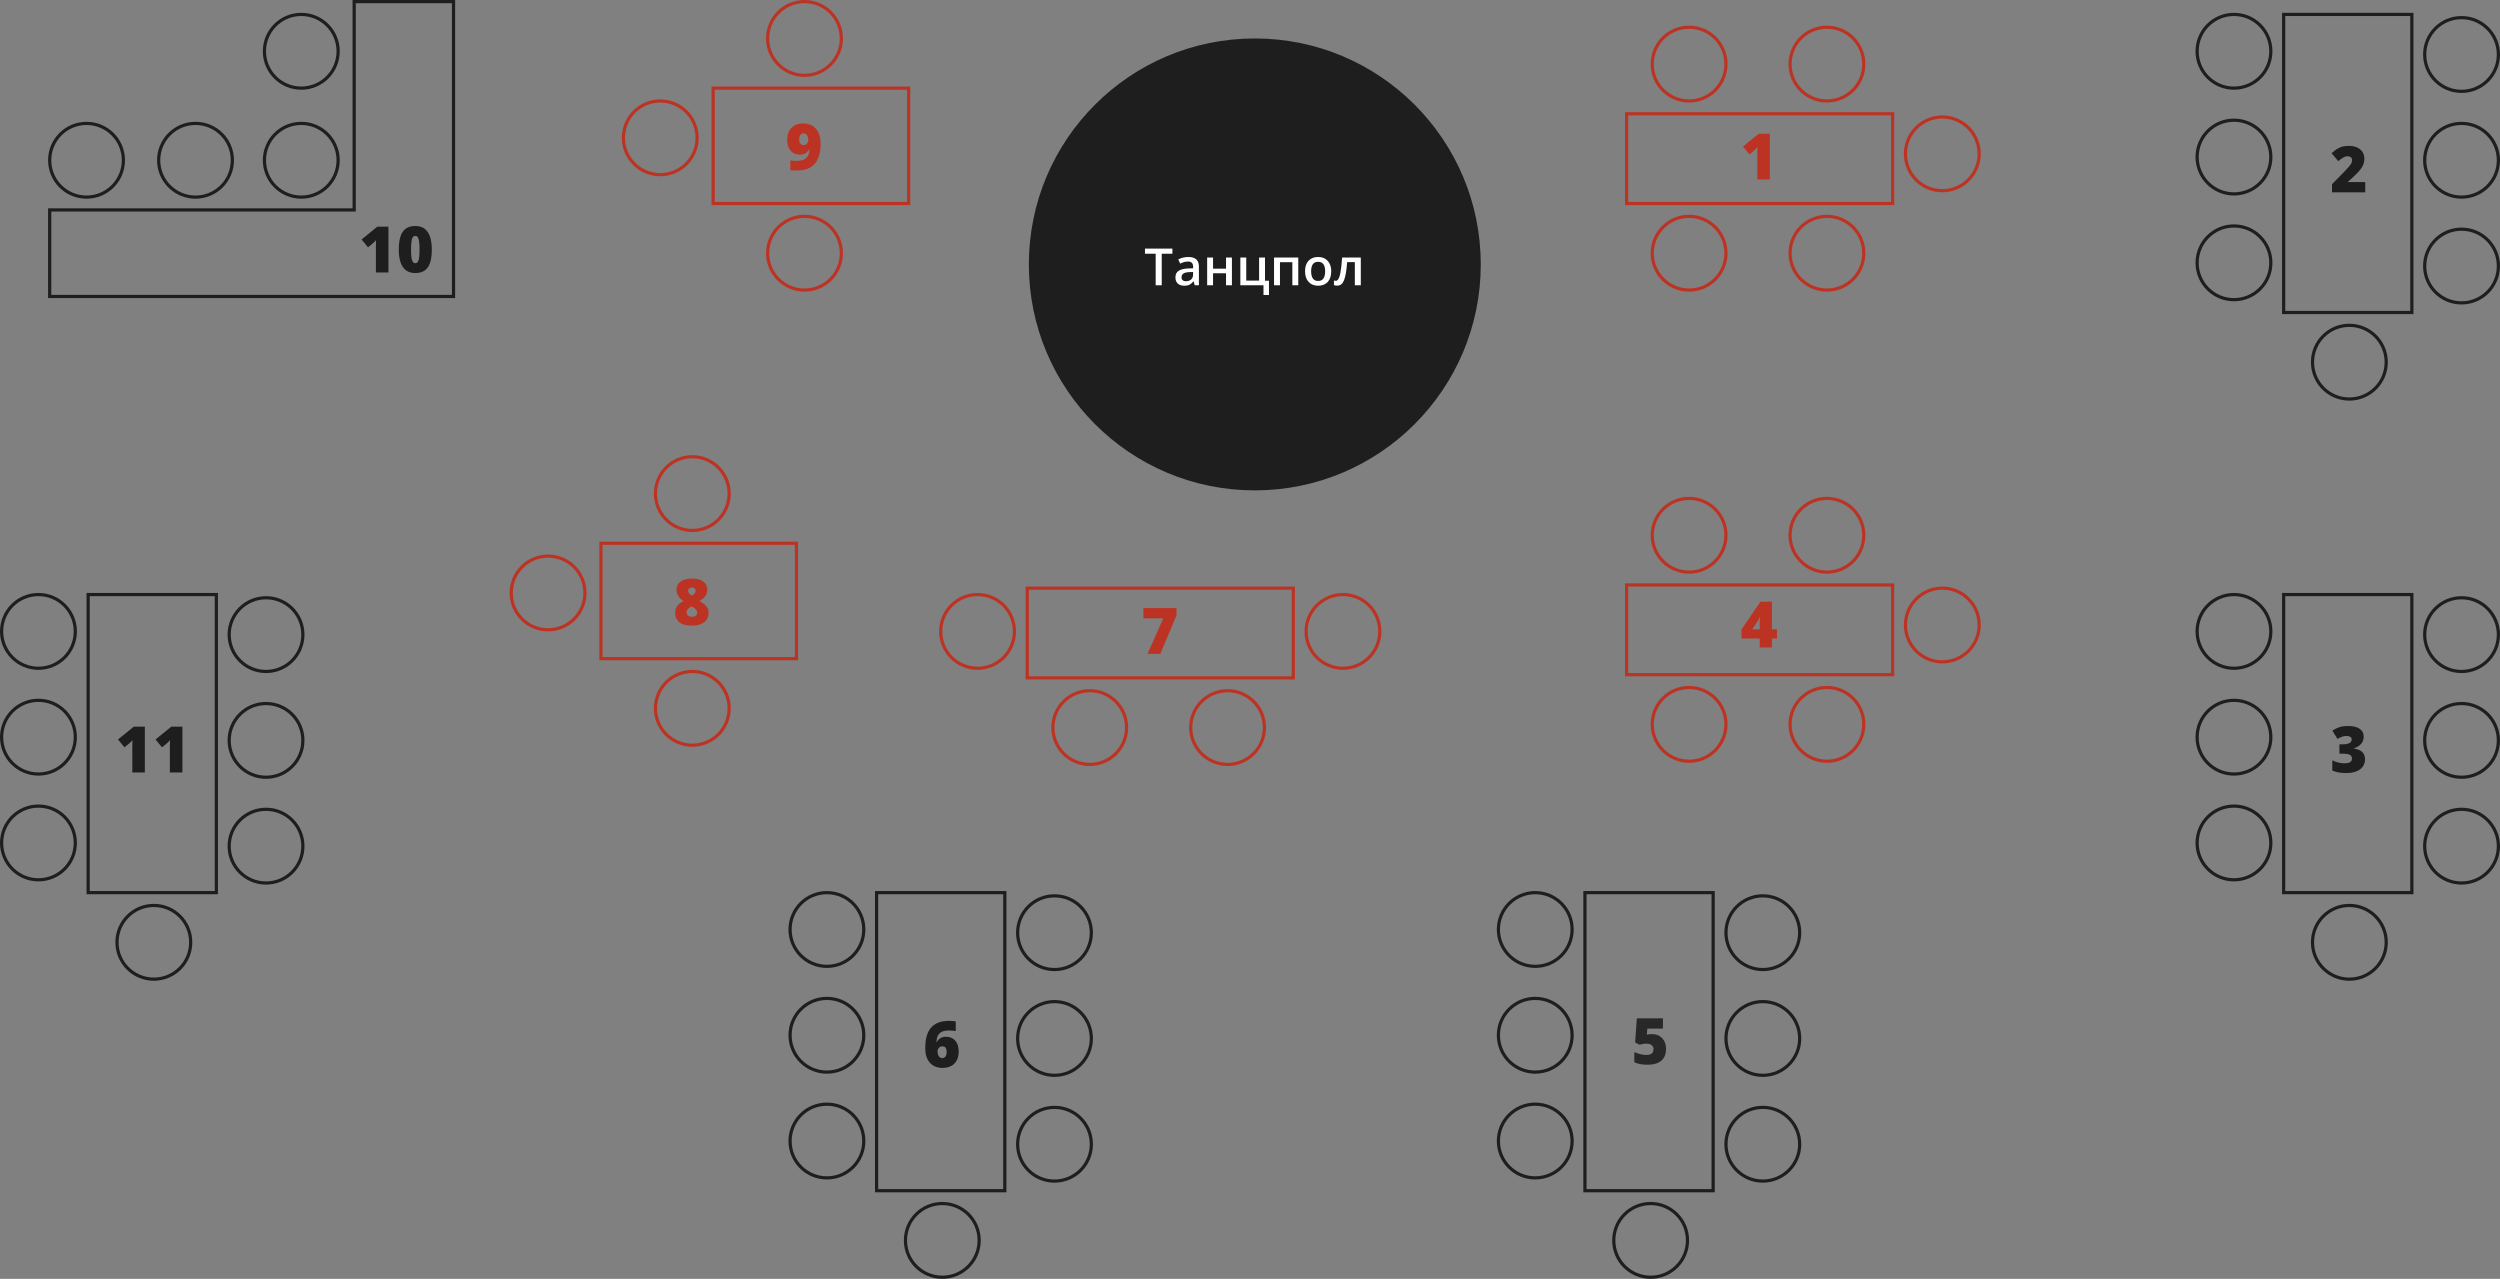 <svg viewBox="0 0 780 399" fill="none" xmlns="http://www.w3.org/2000/svg" xmlns:xlink="http://www.w3.org/1999/xlink">
<rect x="0" y="0" width="780" height="399" fill="#808080" stroke="none"/>
<!--Танцпол-круг-->
	<path id="Ellipse 38" d="M462 82.5C462 121.43 430.43 153 391.5 153C352.56 153 321 121.43 321 82.5C321 43.56 352.56 12 391.5 12C430.43 12 462 43.56 462 82.5Z" fill="#1F1E1E" fill-opacity="1" fill-rule="nonzero"/>
	<path id="Танцпол" d="M360.57 89L362.46 89L362.46 79.17L365.79 79.17L365.79 77.57L357.23 77.57L357.23 79.17L360.57 79.17L360.57 89ZM373.22 80.91Q372.38 80.18 370.74 80.18Q369.86 80.18 369.05 80.39Q368.25 80.6 367.61 80.94L368.21 82.24Q368.58 82.06 368.97 81.92Q369.18 81.84 369.39 81.78Q369.58 81.72 369.77 81.68Q370.2 81.59 370.65 81.59Q371.4 81.59 371.81 81.96Q371.82 81.97 371.83 81.97Q372.25 82.35 372.25 83.25L372.25 83.71L370.75 83.76Q368.73 83.83 367.73 84.5Q367.35 84.76 367.12 85.11Q366.74 85.68 366.74 86.51Q366.74 87.41 367.09 88Q367.28 88.31 367.55 88.54Q367.77 88.74 368.05 88.87Q368.66 89.15 369.43 89.15Q370.17 89.15 370.68 89Q371.19 88.85 371.58 88.54Q371.97 88.24 372.34 87.77L372.4 87.77L372.75 89L374.06 89L374.06 83.17Q374.06 81.77 373.35 81.04Q373.29 80.97 373.22 80.91ZM415.06 86.57Q415.34 85.73 415.34 84.65Q415.34 83.23 414.82 82.23Q414.46 81.53 413.9 81.06Q413.67 80.86 413.39 80.71Q413.35 80.68 413.31 80.66Q412.42 80.18 411.28 80.18Q410.01 80.18 409.09 80.71Q408.76 80.89 408.48 81.14Q407.99 81.59 407.67 82.23Q407.18 83.22 407.18 84.65Q407.18 85.73 407.47 86.57Q407.77 87.4 408.31 87.98Q408.54 88.22 408.81 88.42Q409.17 88.68 409.6 88.85Q410.34 89.15 411.23 89.15Q412.18 89.15 412.94 88.85Q413.46 88.65 413.87 88.31Q414.07 88.16 414.24 87.98Q414.78 87.4 415.06 86.57ZM378.47 83.82L378.47 80.35L376.63 80.35L376.63 89L378.47 89L378.47 85.26L382.52 85.26L382.52 89L384.36 89L384.36 80.35L382.52 80.35L382.52 83.82L378.47 83.82ZM394.21 92.04L395.92 92.04L395.92 87.58L394.68 87.58L394.68 80.35L392.84 80.35L392.84 87.55L388.83 87.55L388.83 80.35L386.99 80.35L386.99 89L394.21 89L394.21 92.04ZM405.06 89L405.06 80.35L397.5 80.35L397.5 89L399.35 89L399.35 81.8L403.21 81.8L403.21 89L405.06 89ZM422.71 89L424.57 89L424.57 80.35L418.74 80.35Q418.63 81.98 418.49 83.19Q418.35 84.41 418.18 85.26Q418 86.1 417.79 86.62Q417.58 87.14 417.34 87.37Q417.14 87.56 416.92 87.6Q416.86 87.61 416.8 87.61Q416.64 87.61 416.48 87.58Q416.32 87.55 416.19 87.5L416.19 88.95Q416.39 89.03 416.65 89.08Q416.91 89.12 417.23 89.12Q417.76 89.12 418.18 88.9Q418.33 88.82 418.47 88.71Q418.99 88.31 419.34 87.43Q419.69 86.55 419.93 85.15Q420.16 83.75 420.32 81.78L422.71 81.78L422.71 89ZM409.3 86.27Q409.07 85.6 409.07 84.65Q409.07 83.22 409.59 82.46Q409.73 82.25 409.92 82.1Q410.42 81.69 411.25 81.69Q412.03 81.69 412.51 82.04Q412.56 82.07 412.6 82.11Q413.02 82.45 413.22 83.05Q413.45 83.71 413.45 84.65Q413.45 85.6 413.22 86.27Q413.01 86.89 412.58 87.24Q412.55 87.27 412.51 87.3Q412.03 87.65 411.26 87.65Q410.5 87.65 410.01 87.3Q409.98 87.27 409.95 87.25Q409.51 86.9 409.3 86.27ZM371.12 84.9L372.24 84.86L372.24 85.61Q372.24 86.48 371.81 87Q371.72 87.11 371.61 87.21Q371.47 87.33 371.31 87.43Q370.76 87.75 370.03 87.75Q369.4 87.75 369.02 87.46Q368.95 87.41 368.9 87.35Q368.64 87.06 368.64 86.53Q368.64 86.11 368.81 85.79Q368.95 85.55 369.19 85.37Q369.75 84.95 371.12 84.9Z" fill="#FFFFFF" fill-opacity="1" fill-rule="evenodd"/>

<!--Стол 10-->
	<g opacity="0.001">
		<rect id="Rectangle 264" x="15" width="127" height="93" fill="#DEDEDE" fill-opacity="1"/>
	</g>
	<path id="Rectangle 182" d="M109 65L15 65L15 93L142 93L142 0L110 0L110 65L109 65ZM111 1L111 66L16 66L16 92L141 92L141 1L111 1Z" fill="#1F1E1E" fill-opacity="1" fill-rule="evenodd"/>
	<path id="10" d="M134.46 80.95Q134.73 79.59 134.73 77.88Q134.73 75.55 134.18 73.91Q133.64 72.26 132.5 71.39Q132.47 71.37 132.45 71.35Q131.32 70.51 129.57 70.51Q127.67 70.51 126.54 71.39Q126.48 71.44 126.42 71.48Q125.38 72.35 124.91 73.92Q124.42 75.56 124.42 77.88Q124.42 80.17 124.96 81.81Q125.49 83.41 126.59 84.28Q126.62 84.3 126.64 84.32Q126.67 84.34 126.7 84.36Q127.83 85.19 129.57 85.19Q131.01 85.19 132 84.69Q132.44 84.47 132.8 84.16Q133.25 83.77 133.58 83.25Q134.18 82.3 134.46 80.95ZM117.28 85L121.19 85L121.19 70.72L117.72 70.72L112.82 74.71L114.82 77.17L116.44 75.83Q116.64 75.65 116.86 75.43Q117.08 75.22 117.34 74.92Q117.31 75.42 117.29 76.06Q117.28 76.69 117.28 77.22L117.28 85ZM128.36 80.22Q128.25 79.27 128.25 77.88Q128.25 76.46 128.36 75.51Q128.46 74.57 128.75 74.08Q128.91 73.82 129.14 73.7Q129.33 73.6 129.57 73.6Q129.82 73.6 130.01 73.7Q130.24 73.82 130.39 74.08Q130.68 74.57 130.78 75.51Q130.89 76.46 130.89 77.88Q130.89 79.28 130.78 80.22Q130.68 81.17 130.39 81.64Q130.24 81.89 130.02 82.01Q129.83 82.11 129.57 82.11Q129.32 82.11 129.13 82.01Q128.9 81.89 128.75 81.64Q128.46 81.17 128.36 80.22Z" fill="#1F1E1E" fill-opacity="1" fill-rule="evenodd"/>
	<circle id="Ellipse 95" cx="27" cy="50" r="11.5" stroke="#1F1E1E" stroke-opacity="1" stroke-width="1"/>
	<circle id="Ellipse 96" cx="61" cy="50" r="11.5" stroke="#1F1E1E" stroke-opacity="1" stroke-width="1"/>
	<circle id="Ellipse 97" cx="94" cy="50" r="11.5" stroke="#1F1E1E" stroke-opacity="1" stroke-width="1"/>
	<circle id="Ellipse 98" cx="94" cy="16" r="11.5" stroke="#1F1E1E" stroke-opacity="1" stroke-width="1"/>
<!--Стол 2-->
	<g opacity="0.001">
		<rect id="Rectangle 262" x="685" y="4" width="95" height="121" fill="#DEDEDE" fill-opacity="1"/>
	</g>
	<rect id="Frame 2007" rx="0" width="94" height="120" transform="translate(685.5 4.5)" fill="#FFFFFF" fill-opacity="0"/>
	<rect id="Rectangle 196" x="712.5" y="4.5" width="40" height="93" stroke="#1F1E1E" stroke-opacity="1" stroke-width="1"/>
	<path id="2" d="M727.59 60L737.95 60L737.95 56.81L732.55 56.81L732.55 56.71L733.6 55.78Q734.95 54.55 735.86 53.57Q736.77 52.6 737.22 51.63Q737.68 50.66 737.68 49.42Q737.68 48.67 737.42 48.02Q737.29 47.7 737.09 47.41Q737.02 47.3 736.93 47.19Q736.37 46.46 735.44 46.02Q734.37 45.51 732.91 45.51Q731.5 45.51 730.51 45.84Q729.52 46.18 728.8 46.7Q728.08 47.22 727.43 47.8L729.55 50.28Q730.42 49.53 731.11 49.14Q731.8 48.75 732.47 48.75Q732.92 48.75 733.27 48.94Q733.36 48.98 733.44 49.04Q733.54 49.1 733.61 49.19Q733.85 49.47 733.85 49.96Q733.85 50.13 733.82 50.29Q733.77 50.63 733.61 50.95Q733.36 51.43 732.76 52.11Q732.16 52.8 731.08 53.93L727.59 57.46L727.59 60Z" fill="#1F1E1E" fill-opacity="1" fill-rule="evenodd"/>
	<circle id="Ellipse 60" cx="697" cy="16" r="11.5" stroke="#1F1E1E" stroke-opacity="1" stroke-width="1"/>
	<circle id="Ellipse 63" cx="768" cy="17" r="11.5" stroke="#1F1E1E" stroke-opacity="1" stroke-width="1"/>
	<circle id="Ellipse 61" cx="697" cy="49" r="11.5" stroke="#1F1E1E" stroke-opacity="1" stroke-width="1"/>
	<circle id="Ellipse 64" cx="768" cy="50" r="11.5" stroke="#1F1E1E" stroke-opacity="1" stroke-width="1"/>
	<circle id="Ellipse 62" cx="697" cy="82" r="11.5" stroke="#1F1E1E" stroke-opacity="1" stroke-width="1"/>
	<circle id="Ellipse 65" cx="768" cy="83" r="11.5" stroke="#1F1E1E" stroke-opacity="1" stroke-width="1"/>
	<circle id="Ellipse 66" cx="733" cy="113" r="11.5" stroke="#1F1E1E" stroke-opacity="1" stroke-width="1"/>
<!--Стол 3-->
	<g opacity="0.001">
		<rect id="Rectangle 263" x="685" y="185" width="95" height="121" fill="#DEDEDE" fill-opacity="1"/>
	</g>
	<rect id="Frame 2006" rx="0" width="94" height="120" transform="translate(685.5 185.5)" fill="#FFFFFF" fill-opacity="0"/>
	<rect id="Rectangle 195" x="712.5" y="185.5" width="40" height="93" stroke="#1F1E1E" stroke-opacity="1" stroke-width="1"/>
	<path id="3" d="M737.04 231.57Q737.47 230.83 737.47 229.81Q737.47 229.04 737.16 228.43Q736.84 227.83 736.21 227.39Q734.94 226.51 732.74 226.51Q730.88 226.51 729.73 226.93Q728.59 227.35 727.7 227.96L729.3 230.54Q729.52 230.4 729.93 230.18Q730.35 229.97 730.92 229.79Q731.49 229.62 732.13 229.62Q732.85 229.62 733.29 229.89Q733.47 230 733.58 230.16Q733.73 230.39 733.73 230.73Q733.73 230.95 733.66 231.14Q733.59 231.34 733.45 231.51Q733.17 231.85 732.53 232.04Q731.89 232.24 730.79 232.24L729.9 232.24L729.9 235.14L730.77 235.14Q732.01 235.14 732.66 235.32Q733.32 235.51 733.57 235.85Q733.6 235.89 733.62 235.93Q733.81 236.25 733.81 236.68Q733.81 237.05 733.66 237.33Q733.53 237.57 733.3 237.75Q732.79 238.15 731.38 238.15Q730.57 238.15 729.59 237.92Q728.61 237.69 727.68 237.22L727.68 240.42Q727.77 240.45 727.86 240.49Q728.69 240.8 729.57 240.99Q730.55 241.19 731.94 241.19Q734.01 241.19 735.33 240.61Q736.64 240.03 737.27 239.06Q737.55 238.61 737.71 238.13Q737.89 237.55 737.89 236.91Q737.89 235.74 737.33 234.98Q737.17 234.76 736.96 234.57Q736.03 233.75 734.32 233.53L734.32 233.48Q734.99 233.29 735.58 232.96Q735.74 232.87 735.89 232.77Q736.25 232.53 736.54 232.23Q736.83 231.93 737.04 231.57Z" fill="#1F1E1E" fill-opacity="1" fill-rule="evenodd"/>
	<circle id="Ellipse 67" cx="697" cy="197" r="11.5" stroke="#1F1E1E" stroke-opacity="1" stroke-width="1"/>
	<circle id="Ellipse 68" cx="768" cy="198" r="11.5" stroke="#1F1E1E" stroke-opacity="1" stroke-width="1"/>
	<circle id="Ellipse 69" cx="697" cy="230" r="11.5" stroke="#1F1E1E" stroke-opacity="1" stroke-width="1"/>
	<circle id="Ellipse 70" cx="768" cy="231" r="11.5" stroke="#1F1E1E" stroke-opacity="1" stroke-width="1"/>
	<circle id="Ellipse 71" cx="697" cy="263" r="11.5" stroke="#1F1E1E" stroke-opacity="1" stroke-width="1"/>
	<circle id="Ellipse 72" cx="768" cy="264" r="11.5" stroke="#1F1E1E" stroke-opacity="1" stroke-width="1"/>
	<circle id="Ellipse 73" cx="733" cy="294" r="11.5" stroke="#1F1E1E" stroke-opacity="1" stroke-width="1"/>
<!--Стол 5-->
    <g opacity="0.001">
		<rect id="Rectangle 261" x="467" y="278" width="95" height="121" fill="#DEDEDE" fill-opacity="1"/>
	</g>
	<rect id="Rectangle 190" x="494.5" y="278.5" width="40" height="93" stroke="#1F1E1E" stroke-opacity="1" stroke-width="1"/>
	<g opacity="0.9">
		<path id="5" d="M517.18 322.95Q516.39 322.64 515.48 322.64Q514.77 322.64 514.44 322.7Q514.11 322.76 513.8 322.82L513.98 320.93L518.84 320.93L518.84 317.72L510.69 317.72L510.16 325.26L511.57 325.96Q511.96 325.83 512.48 325.73Q512.54 325.71 512.61 325.7Q513.06 325.62 513.54 325.62Q514.73 325.62 515.31 326.08Q515.54 326.26 515.68 326.5Q515.9 326.87 515.9 327.36Q515.9 327.94 515.64 328.34Q515.6 328.41 515.55 328.47Q515.3 328.78 514.88 328.95Q514.39 329.15 513.67 329.15Q512.78 329.15 511.72 328.88Q510.67 328.6 509.91 328.26L509.91 331.42Q510.71 331.81 511.73 332Q512.76 332.19 514 332.19Q515.95 332.19 517.23 331.62Q518.18 331.2 518.78 330.48Q518.99 330.23 519.16 329.94Q519.8 328.83 519.8 327.24Q519.8 325.76 519.21 324.74Q518.8 324.03 518.21 323.55Q517.95 323.34 517.65 323.18Q517.42 323.05 517.18 322.95Z" fill="#1F1E1E" fill-opacity="1" fill-rule="evenodd"/>
	</g>
	<circle id="Ellipse 74" cx="479" cy="290" r="11.5" stroke="#1F1E1E" stroke-opacity="1" stroke-width="1"/>
	<circle id="Ellipse 75" cx="550" cy="291" r="11.5" stroke="#1F1E1E" stroke-opacity="1" stroke-width="1"/>
	<circle id="Ellipse 76" cx="479" cy="323" r="11.5" stroke="#1F1E1E" stroke-opacity="1" stroke-width="1"/>
	<circle id="Ellipse 77" cx="550" cy="324" r="11.5" stroke="#1F1E1E" stroke-opacity="1" stroke-width="1"/>
	<circle id="Ellipse 78" cx="479" cy="356" r="11.5" stroke="#1F1E1E" stroke-opacity="1" stroke-width="1"/>
	<circle id="Ellipse 79" cx="550" cy="357" r="11.5" stroke="#1F1E1E" stroke-opacity="1" stroke-width="1"/>
	<circle id="Ellipse 80" cx="515" cy="387" r="11.5" stroke="#1F1E1E" stroke-opacity="1" stroke-width="1"/>
	<rect id="Frame 2002" rx="0" width="94" height="120" transform="translate(246.5 278.5)" fill="#FFFFFF" fill-opacity="0"/>
<!--Стол 6-->
	<g opacity="0.001">
		<rect id="Rectangle 258" x="246" y="278" width="95" height="121" fill="#DEDEDE" fill-opacity="1"/>
	</g>
	<rect id="Rectangle 184" x="273.5" y="278.5" width="40" height="93" stroke="#1F1E1E" stroke-opacity="1" stroke-width="1"/>
	<circle id="Ellipse 81" cx="258" cy="290" r="11.5" stroke="#1F1E1E" stroke-opacity="1" stroke-width="1"/>
	<circle id="Ellipse 82" cx="329" cy="291" r="11.5" stroke="#1F1E1E" stroke-opacity="1" stroke-width="1"/>
	<circle id="Ellipse 83" cx="258" cy="323" r="11.5" stroke="#1F1E1E" stroke-opacity="1" stroke-width="1"/>
	<circle id="Ellipse 84" cx="329" cy="324" r="11.5" stroke="#1F1E1E" stroke-opacity="1" stroke-width="1"/>
	<circle id="Ellipse 85" cx="258" cy="356" r="11.5" stroke="#1F1E1E" stroke-opacity="1" stroke-width="1"/>
	<circle id="Ellipse 86" cx="329" cy="357" r="11.5" stroke="#1F1E1E" stroke-opacity="1" stroke-width="1"/>
	<circle id="Ellipse 87" cx="294" cy="387" r="11.5" stroke="#1F1E1E" stroke-opacity="1" stroke-width="1"/>
	<path id="6" d="M288.74 325.54Q288.68 326.25 288.68 326.96Q288.68 328.56 289.08 329.74Q289.49 330.92 290.22 331.68Q290.61 332.09 291.07 332.39Q291.47 332.65 291.93 332.82Q292.91 333.19 294.06 333.19Q295.62 333.19 296.75 332.59Q297.28 332.31 297.7 331.91Q298.16 331.46 298.49 330.85Q299.1 329.71 299.1 328.11Q299.1 326.63 298.62 325.59Q298.27 324.83 297.69 324.33Q297.48 324.16 297.24 324.02Q296.35 323.47 295.1 323.47Q294.33 323.47 293.8 323.69Q293.26 323.91 292.89 324.29Q292.79 324.4 292.69 324.52Q292.45 324.8 292.27 325.13L292.16 325.13Q292.21 324 292.59 323.19Q292.72 322.89 292.93 322.64Q293.27 322.22 293.79 321.95Q294.63 321.51 296.07 321.51Q296.79 321.51 297.29 321.56Q297.79 321.62 298.19 321.7L298.19 318.68Q297.79 318.61 297.18 318.56Q296.58 318.51 296.16 318.51Q294.26 318.51 292.95 318.99Q291.63 319.47 290.79 320.31Q290.31 320.78 289.96 321.33Q289.69 321.75 289.49 322.22Q289.03 323.3 288.85 324.51Q288.78 325.03 288.74 325.54ZM294.55 330.01Q294.29 330.13 293.97 330.13Q293.65 330.13 293.4 329.99Q293.36 329.97 293.32 329.94Q293.28 329.92 293.24 329.89Q293.02 329.71 292.86 329.45Q292.68 329.14 292.6 328.76Q292.52 328.38 292.52 328Q292.52 327.86 292.54 327.73Q292.58 327.49 292.69 327.26Q292.76 327.12 292.85 327.01Q293 326.82 293.2 326.68Q293.22 326.67 293.24 326.66Q293.56 326.45 294.01 326.45Q294.55 326.45 294.87 326.72Q294.96 326.8 295.04 326.92Q295.36 327.38 295.36 328.19Q295.36 329.2 294.97 329.67Q294.79 329.89 294.55 330.01Z" fill="#1F1E1E" fill-opacity="1" fill-rule="evenodd"/>
	<rect id="Frame 1999" rx="0" width="94" height="120" transform="translate(0.5 185.5)" fill="#FFFFFF" fill-opacity="0"/>
<!--Стол 11-->
	<g opacity="0.001">
		<rect id="Rectangle 256" y="185" width="95" height="121" fill="#DEDEDE" fill-opacity="1"/>
	</g>
	<rect id="Rectangle 194" x="27.5" y="185.5" width="40" height="93" stroke="#1F1E1E" stroke-opacity="1" stroke-width="1"/>
	<circle id="Ellipse 88" cx="12" cy="197" r="11.5" stroke="#1F1E1E" stroke-opacity="1" stroke-width="1"/>
	<circle id="Ellipse 89" cx="83" cy="198" r="11.5" stroke="#1F1E1E" stroke-opacity="1" stroke-width="1"/>
	<circle id="Ellipse 90" cx="12" cy="230" r="11.5" stroke="#1F1E1E" stroke-opacity="1" stroke-width="1"/>
	<circle id="Ellipse 91" cx="83" cy="231" r="11.5" stroke="#1F1E1E" stroke-opacity="1" stroke-width="1"/>
	<circle id="Ellipse 92" cx="12" cy="263" r="11.5" stroke="#1F1E1E" stroke-opacity="1" stroke-width="1"/>
	<circle id="Ellipse 93" cx="83" cy="264" r="11.5" stroke="#1F1E1E" stroke-opacity="1" stroke-width="1"/>
	<circle id="Ellipse 94" cx="48" cy="294" r="11.5" stroke="#1F1E1E" stroke-opacity="1" stroke-width="1"/>
	<path id="11" d="M41.28 241L45.19 241L45.19 226.72L41.72 226.72L36.82 230.71L38.82 233.17L40.44 231.84Q40.64 231.65 40.86 231.43Q41.08 231.22 41.34 230.92Q41.31 231.43 41.29 232.06Q41.28 232.69 41.28 233.22L41.28 241ZM53 241L56.91 241L56.91 226.72L53.44 226.72L48.53 230.71L50.54 233.17L52.16 231.84Q52.36 231.65 52.58 231.43Q52.8 231.22 53.06 230.92Q53.03 231.43 53.01 232.06Q53 232.69 53 233.22L53 241Z" fill="#1F1E1E" fill-opacity="1" fill-rule="evenodd"/>
	<rect id="Frame 1996" rx="0" width="89" height="90" transform="translate(194.5 0.5)" fill="#FFFFFF" fill-opacity="0"/>
<!--Стол 9-->
	<g opacity="0.001">
		<rect id="Rectangle 255" x="194" width="90" height="91" fill="#DEDEDE" fill-opacity="1"/>
	</g>
	<rect id="Rectangle 181" x="222.5" y="27.5" width="61" height="36" stroke="#BC3324" stroke-opacity="1" stroke-width="1"/>
	<path id="9" d="M255.76 47.79Q256.03 46.51 256.03 44.98Q256.03 43.29 255.62 42.07Q255.2 40.85 254.47 40.06Q253.99 39.55 253.42 39.21Q253.11 39.03 252.76 38.89Q252.72 38.88 252.68 38.86Q251.74 38.51 250.68 38.51Q249.11 38.51 247.97 39.12Q247.38 39.43 246.94 39.88Q246.52 40.3 246.22 40.85Q245.61 41.98 245.61 43.57Q245.61 45.07 246.1 46.11Q246.49 46.94 247.13 47.45Q247.29 47.58 247.47 47.69Q247.51 47.72 247.55 47.74Q248.41 48.24 249.56 48.24Q250.37 48.24 250.91 48.02Q251.46 47.81 251.82 47.43Q251.83 47.43 251.83 47.42Q252.19 47.05 252.44 46.58L252.55 46.58Q252.5 47.64 252.13 48.46Q252.04 48.67 251.92 48.85Q251.55 49.39 250.89 49.73Q250.01 50.19 248.39 50.19Q247.84 50.19 247.42 50.15Q247 50.1 246.58 50.04L246.58 53.09Q246.98 53.15 247.56 53.17Q248.14 53.19 248.58 53.19Q250.17 53.19 251.39 52.83Q252.61 52.47 253.49 51.77Q253.8 51.52 254.07 51.24Q254.57 50.72 254.93 50.07Q255.49 49.07 255.76 47.79ZM250.01 41.8Q250.33 41.6 250.78 41.6Q251.09 41.6 251.33 41.73Q251.38 41.76 251.42 41.78Q251.46 41.81 251.49 41.84Q251.71 42.01 251.86 42.28Q252.03 42.58 252.11 42.96Q252.17 43.24 252.19 43.51Q252.19 43.62 252.19 43.72Q252.19 43.82 252.18 43.92Q252.14 44.19 252.01 44.46Q251.91 44.64 251.77 44.79Q251.65 44.93 251.49 45.04Q251.4 45.11 251.29 45.16Q251.04 45.27 250.74 45.27Q250.27 45.27 249.95 45.05Q249.81 44.95 249.7 44.8Q249.35 44.33 249.35 43.53Q249.35 42.52 249.73 42.06Q249.85 41.91 250.01 41.8Z" fill="#BC3324" fill-opacity="1" fill-rule="evenodd"/>
	<circle id="Ellipse 50" r="11.5" transform="matrix(-1 0 0 -1 251 79)" stroke="#BC3324" stroke-opacity="1" stroke-width="1"/>
	<circle id="Ellipse 51" r="11.5" transform="matrix(-1 0 0 -1 206 43)" stroke="#BC3324" stroke-opacity="1" stroke-width="1"/>
	<circle id="Ellipse 52" r="11.5" transform="matrix(-1 0 0 -1 251 12)" stroke="#BC3324" stroke-opacity="1" stroke-width="1"/>
	<rect id="Frame 2000" rx="0" width="89" height="90" transform="translate(159.5 142.5)" fill="#FFFFFF" fill-opacity="0"/>
<!--Стол 8-->
	<g opacity="0.001">
		<rect id="Rectangle 257" x="159" y="142" width="90" height="91" fill="#DEDEDE" fill-opacity="1"/>
	</g>
	<rect id="Rectangle 193" x="187.5" y="169.5" width="61" height="36" stroke="#BC3324" stroke-opacity="1" stroke-width="1"/>
	<path id="8" d="M218.38 180.89Q217.31 180.51 215.89 180.51Q214.49 180.51 213.4 180.9Q212.33 181.28 211.72 182.03Q211.7 182.04 211.69 182.06Q211.6 182.18 211.51 182.32Q211.08 183.01 211.08 183.98Q211.08 184.81 211.37 185.46Q211.54 185.83 211.77 186.15Q211.95 186.4 212.16 186.63Q212.3 186.77 212.45 186.9Q212.83 187.25 213.26 187.53Q212.51 187.92 211.92 188.39Q211.65 188.61 211.43 188.88Q211.18 189.19 211 189.56Q210.66 190.24 210.66 191.24Q210.66 192.27 211.08 193.08Q211.14 193.19 211.2 193.3Q211.22 193.34 211.25 193.38Q211.79 194.22 212.9 194.69Q214.05 195.19 215.85 195.19Q217.66 195.19 218.81 194.67Q219.94 194.16 220.49 193.29Q220.51 193.27 220.52 193.24Q220.66 193.01 220.77 192.77Q221.08 192.05 221.08 191.2Q221.08 190.3 220.69 189.64Q220.67 189.6 220.64 189.56Q220.5 189.35 220.35 189.15Q220 188.72 219.54 188.36Q218.87 187.86 218.2 187.48Q218.92 187.12 219.47 186.64Q219.8 186.35 220.05 186.01Q220.21 185.77 220.34 185.51Q220.66 184.86 220.66 184Q220.66 182.96 220.18 182.23Q220.12 182.14 220.05 182.05Q220.01 182 219.97 181.94Q219.37 181.25 218.38 180.89ZM215.31 183.41Q215.56 183.3 215.87 183.3Q216.16 183.3 216.41 183.4Q216.56 183.47 216.69 183.57Q216.83 183.69 216.91 183.83Q217.04 184.05 217.04 184.33Q217.04 184.67 216.89 184.92Q216.87 184.96 216.85 184.99Q216.78 185.09 216.7 185.18Q216.57 185.33 216.39 185.45Q216.12 185.65 215.84 185.82Q215.51 185.63 215.25 185.41Q215 185.18 214.84 184.91Q214.78 184.79 214.74 184.66Q214.69 184.5 214.69 184.33Q214.69 184.05 214.81 183.84Q214.9 183.69 215.04 183.57Q215.17 183.48 215.31 183.41ZM214.33 191.68Q214.19 191.42 214.19 191.08Q214.19 190.81 214.28 190.58Q214.33 190.43 214.42 190.3Q214.64 189.96 215.01 189.68Q215.38 189.4 215.82 189.18L216.08 189.33Q216.33 189.48 216.68 189.74Q216.76 189.81 216.84 189.88Q217.08 190.1 217.28 190.36Q217.41 190.54 217.47 190.74Q217.53 190.94 217.53 191.16Q217.53 191.52 217.37 191.79Q217.28 191.95 217.12 192.08Q216.7 192.42 215.82 192.42Q215.05 192.42 214.62 192.05Q214.44 191.89 214.33 191.68Z" fill="#BC3324" fill-opacity="1" fill-rule="evenodd"/>
	<circle id="Ellipse 57" r="11.5" transform="matrix(-1 0 0 -1 216 221)" stroke="#BC3324" stroke-opacity="1" stroke-width="1"/>
	<circle id="Ellipse 58" r="11.5" transform="matrix(-1 0 0 -1 171 185)" stroke="#BC3324" stroke-opacity="1" stroke-width="1"/>
	<circle id="Ellipse 59" r="11.5" transform="matrix(-1 0 0 -1 216 154)" stroke="#BC3324" stroke-opacity="1" stroke-width="1"/>
<!--Стол 1-->
	<g opacity="0.001">
		<rect id="Rectangle 259" x="507" y="8" width="111" height="83" fill="#DEDEDE" fill-opacity="1"/>
	</g>
	<rect id="Frame 2003" rx="0" width="110" height="82" transform="translate(507.5 8.5)" fill="#FFFFFF" fill-opacity="0"/>
	<rect id="Rectangle 178" x="507.5" y="35.5" width="83" height="28" stroke="#BC3324" stroke-opacity="1" stroke-width="1"/>
	<path id="1" d="M548.28 56L552.19 56L552.19 41.72L548.72 41.72L543.82 45.71L545.82 48.17L547.44 46.83Q547.64 46.65 547.86 46.43Q548.08 46.22 548.34 45.92Q548.31 46.42 548.29 47.06Q548.28 47.69 548.28 48.22L548.28 56Z" fill="#BC3324" fill-opacity="1" fill-rule="evenodd"/>
	<circle id="Ellipse 40" cx="527" cy="20" r="11.5" stroke="#BC3324" stroke-opacity="1" stroke-width="1"/>
	<circle id="Ellipse 41" cx="570" cy="20" r="11.5" stroke="#BC3324" stroke-opacity="1" stroke-width="1"/>
	<circle id="Ellipse 42" cx="606" cy="48" r="11.5" stroke="#BC3324" stroke-opacity="1" stroke-width="1"/>
	<circle id="Ellipse 43" cx="570" cy="79" r="11.5" stroke="#BC3324" stroke-opacity="1" stroke-width="1"/>
	<circle id="Ellipse 44" cx="527" cy="79" r="11.5" stroke="#BC3324" stroke-opacity="1" stroke-width="1"/>
<!--Стол 4-->
	<g opacity="0.001">
		<rect id="Rectangle 260" x="507" y="155" width="111" height="83" fill="#DEDEDE" fill-opacity="1"/>
	</g>
	<rect id="Frame 2004" rx="0" width="110" height="82" transform="translate(507.5 155.5)" fill="#FFFFFF" fill-opacity="0"/>
	<rect id="Rectangle 188" x="507.5" y="182.5" width="83" height="28" stroke="#BC3324" stroke-opacity="1" stroke-width="1"/>
	<path id="4" d="M552.84 199.23L554.41 199.23L554.41 196.35L552.84 196.35L552.84 187.72L549.27 187.72L543.34 196.4L543.34 199.23L549.03 199.23L549.03 202L552.84 202L552.84 199.23ZM549.03 194.69L549.03 196.35L546.68 196.35L548.26 194Q548.51 193.61 548.67 193.32Q548.83 193.03 549.01 192.59L549.12 192.59Q549.11 192.61 549.09 192.85Q549.08 193.09 549.06 193.44Q549.05 193.78 549.04 194.12Q549.03 194.47 549.03 194.69Z" fill="#BC3324" fill-opacity="1" fill-rule="evenodd"/>
	<circle id="Ellipse 45" cx="527" cy="167" r="11.5" stroke="#BC3324" stroke-opacity="1" stroke-width="1"/>
	<circle id="Ellipse 46" cx="570" cy="167" r="11.5" stroke="#BC3324" stroke-opacity="1" stroke-width="1"/>
	<circle id="Ellipse 47" cx="606" cy="195" r="11.5" stroke="#BC3324" stroke-opacity="1" stroke-width="1"/>
	<circle id="Ellipse 48" cx="570" cy="226" r="11.5" stroke="#BC3324" stroke-opacity="1" stroke-width="1"/>
	<circle id="Ellipse 49" cx="527" cy="226" r="11.5" stroke="#BC3324" stroke-opacity="1" stroke-width="1"/>
	<rect id="Frame 2001" rx="0" width="137" height="55" transform="translate(293.5 183.5)" fill="#FFFFFF" fill-opacity="0"/>
<!--Стол 7-->
	<g opacity="0.001">
		<rect id="Rectangle 253" x="293" y="183" width="138" height="56" fill="#DEDEDE" fill-opacity="1"/>
	</g>
	<rect id="Rectangle 183" x="320.5" y="183.5" width="83" height="28" stroke="#BC3324" stroke-opacity="1" stroke-width="1"/>
	<path id="7" d="M362.94 192.91L358.04 204L362.03 204L367.06 191.99L367.06 189.72L356.76 189.72L356.76 192.91L362.94 192.91Z" fill="#BC3324" fill-opacity="1" fill-rule="evenodd"/>
	<circle id="Ellipse 53" cx="383" cy="227" r="11.5" stroke="#BC3324" stroke-opacity="1" stroke-width="1"/>
	<circle id="Ellipse 55" cx="419" cy="197" r="11.5" stroke="#BC3324" stroke-opacity="1" stroke-width="1"/>
	<circle id="Ellipse 56" cx="305" cy="197" r="11.5" stroke="#BC3324" stroke-opacity="1" stroke-width="1"/>
	<circle id="Ellipse 54" cx="340" cy="227" r="11.5" stroke="#BC3324" stroke-opacity="1" stroke-width="1"/>
</svg>
